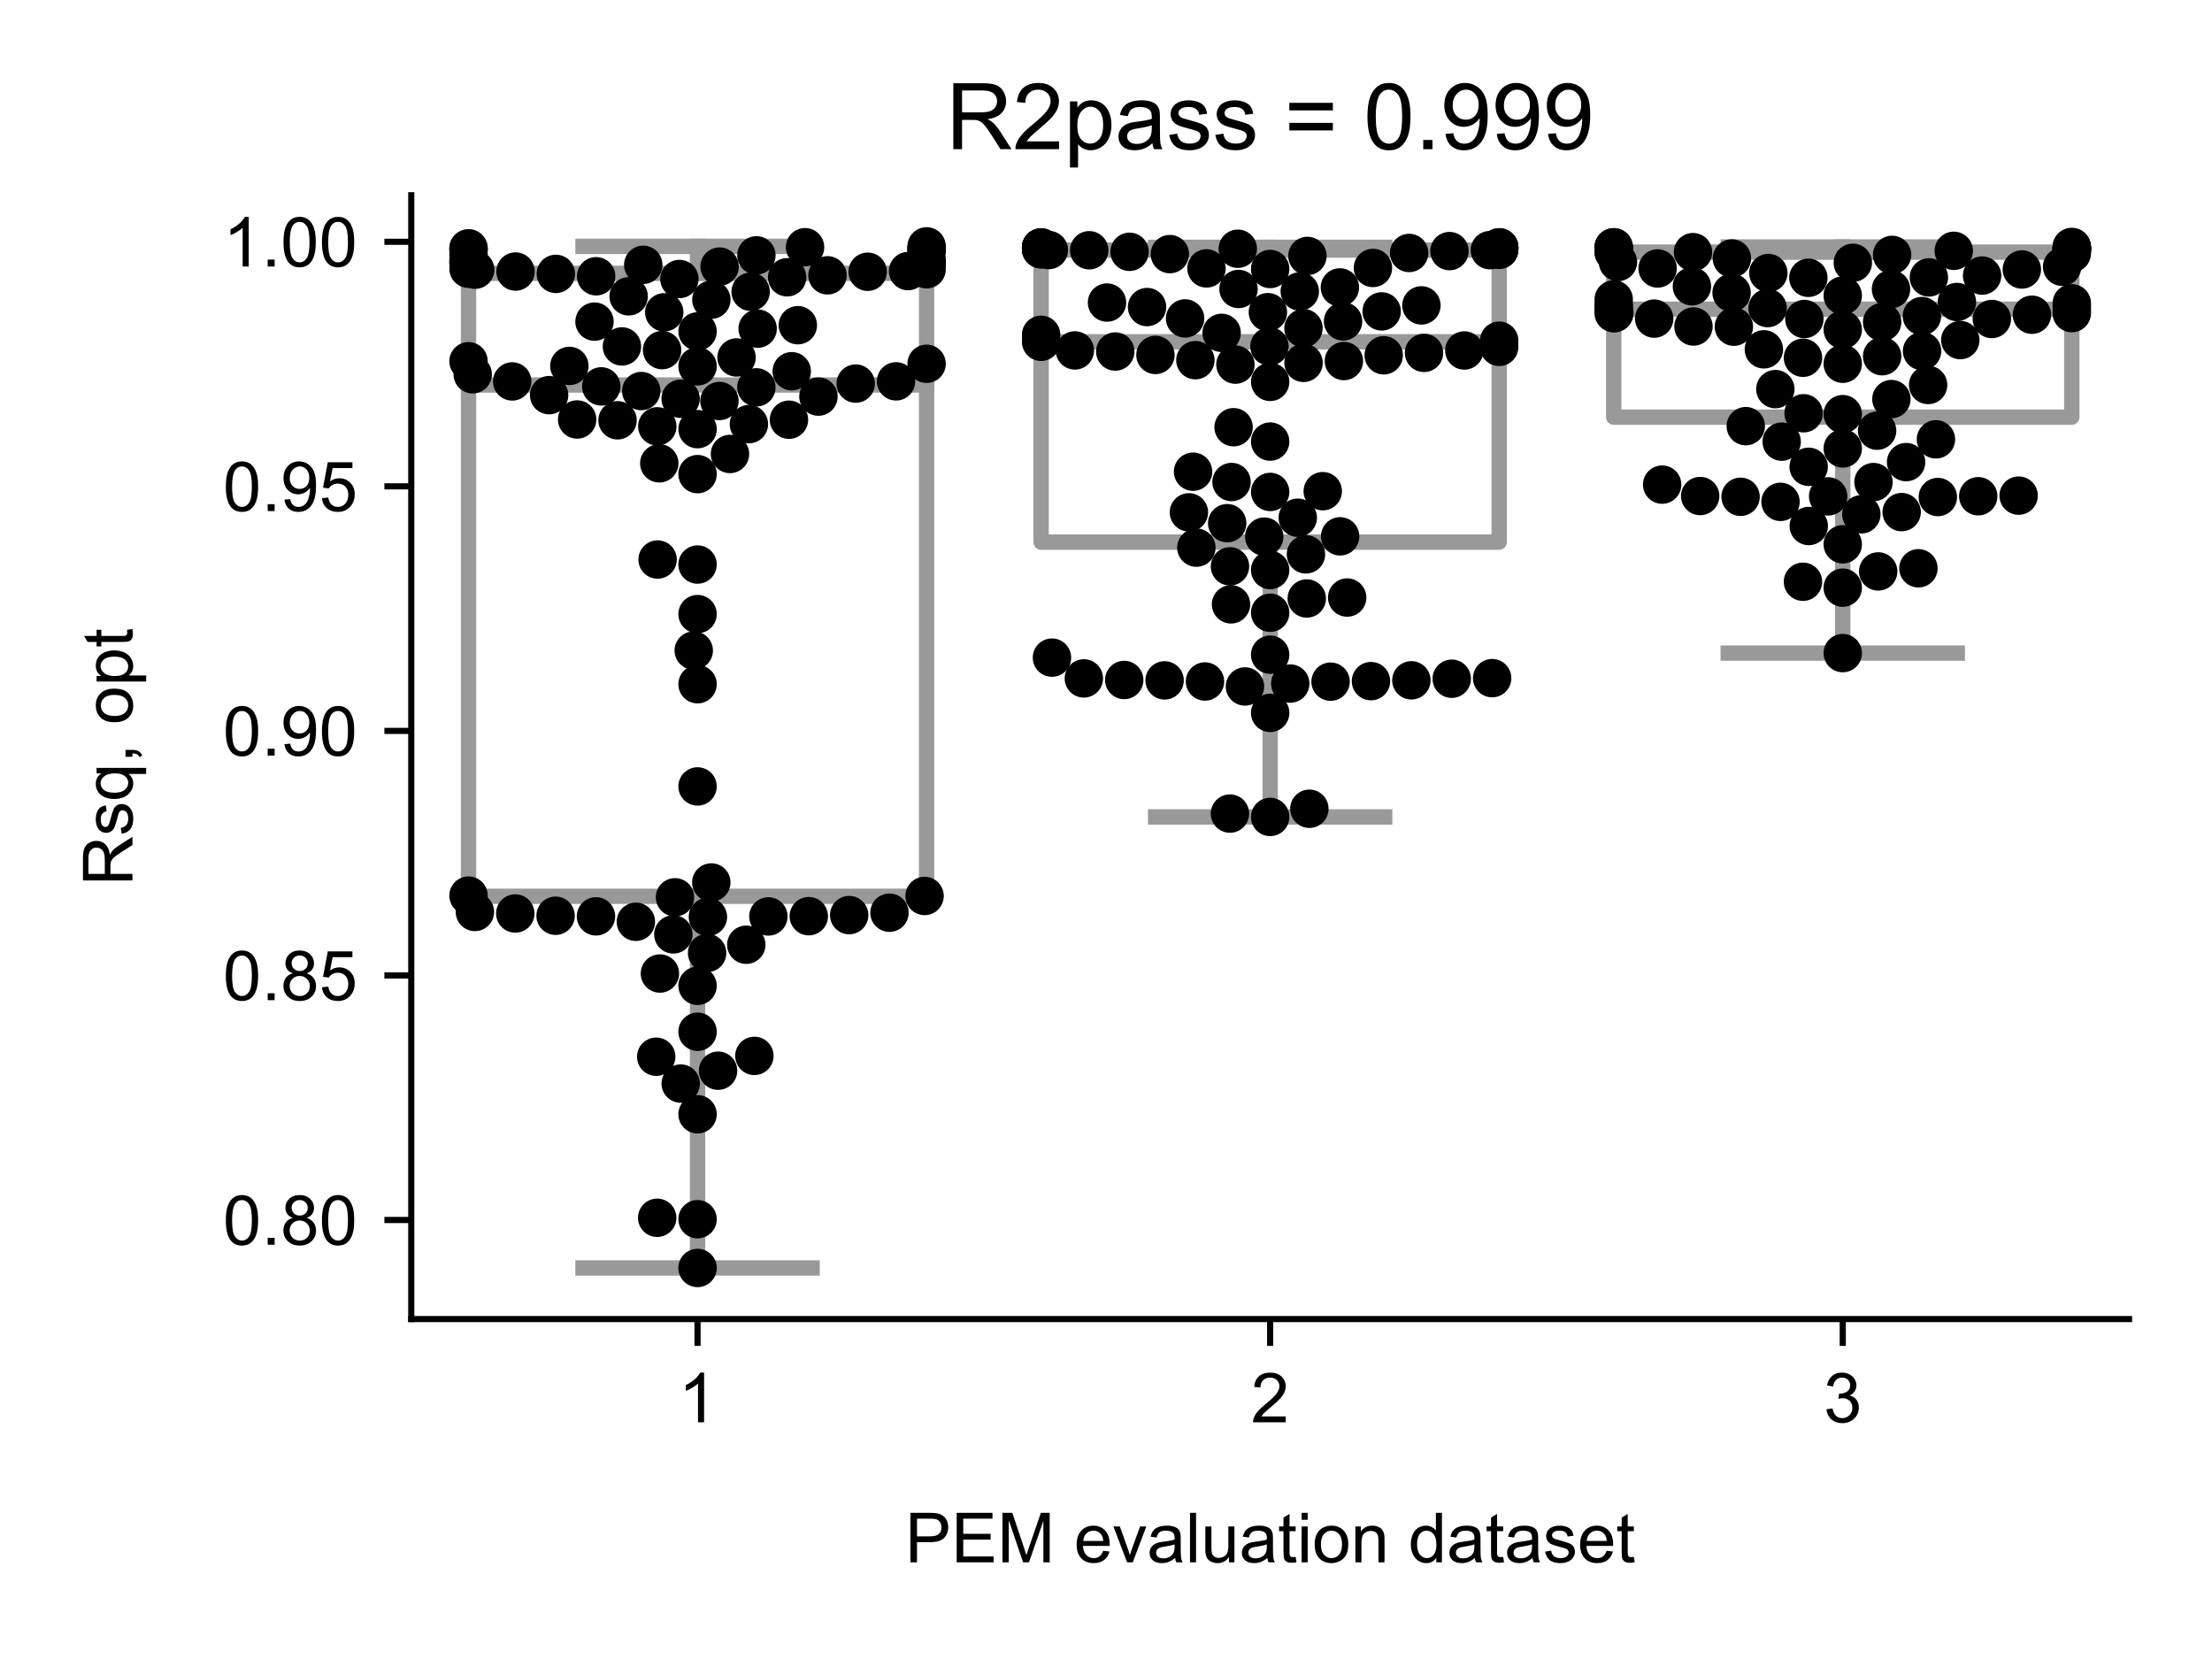 <?xml version="1.0" encoding="utf-8" standalone="no"?>
<!DOCTYPE svg PUBLIC "-//W3C//DTD SVG 1.1//EN"
  "http://www.w3.org/Graphics/SVG/1.1/DTD/svg11.dtd">
<!-- Created with matplotlib (https://matplotlib.org/) -->
<svg height="216pt" version="1.1" viewBox="0 0 288 216" width="288pt" xmlns="http://www.w3.org/2000/svg" xmlns:xlink="http://www.w3.org/1999/xlink">
 <defs>
  <style type="text/css">*{stroke-linecap:butt;stroke-linejoin:round;}</style>
 </defs>
 <g id="figure_1">
  <g id="patch_1">
   <path d="M 0 216 
L 288 216 
L 288 0 
L 0 0 
z
" style="fill:#ffffff;"/>
  </g>
  <g id="axes_1">
   <g id="patch_2">
    <path d="M 53.546 171.738 
L 277.2 171.738 
L 277.2 25.425 
L 53.546 25.425 
z
" style="fill:#ffffff;"/>
   </g>
   <g id="patch_3">
    <path clip-path="url(#p021f60584a)" d="M 61.001 116.698 
L 120.642 116.698 
L 120.642 35.59 
L 61.001 35.59 
L 61.001 116.698 
z
" style="fill:#ffffff;stroke:#999999;stroke-linejoin:miter;stroke-width:2;"/>
   </g>
   <g id="patch_4">
    <path clip-path="url(#p021f60584a)" d="M 135.552 70.584 
L 195.193 70.584 
L 195.193 32.563 
L 135.552 32.563 
L 135.552 70.584 
z
" style="fill:#ffffff;stroke:#999999;stroke-linejoin:miter;stroke-width:2;"/>
   </g>
   <g id="patch_5">
    <path clip-path="url(#p021f60584a)" d="M 210.104 54.313 
L 269.745 54.313 
L 269.745 32.828 
L 210.104 32.828 
L 210.104 54.313 
z
" style="fill:#ffffff;stroke:#999999;stroke-linejoin:miter;stroke-width:2;"/>
   </g>
   <g id="matplotlib.axis_1">
    <g id="xtick_1">
     <g id="line2d_1">
      <defs>
       <path d="M 0 0 
L 0 3.5 
" id="m0cb95b5035" style="stroke:#000000;stroke-width:0.8;"/>
      </defs>
      <g>
       <use style="stroke:#000000;stroke-width:0.8;" x="90.821" xlink:href="#m0cb95b5035" y="171.738"/>
      </g>
     </g>
     <g id="text_1">
      <!-- 1 -->
      <g transform="translate(88.319 185.18)scale(0.09 -0.09)">
       <defs>
        <path d="M 37.25 0 
L 28.469 0 
L 28.469 56 
Q 25.297 52.984 20.141 49.953 
Q 14.984 46.922 10.891 45.406 
L 10.891 53.906 
Q 18.266 57.375 23.781 62.297 
Q 29.297 67.234 31.594 71.875 
L 37.25 71.875 
z
" id="ArialMT-49"/>
       </defs>
       <use xlink:href="#ArialMT-49"/>
      </g>
     </g>
    </g>
    <g id="xtick_2">
     <g id="line2d_2">
      <g>
       <use style="stroke:#000000;stroke-width:0.8;" x="165.373" xlink:href="#m0cb95b5035" y="171.738"/>
      </g>
     </g>
     <g id="text_2">
      <!-- 2 -->
      <g transform="translate(162.87 185.18)scale(0.09 -0.09)">
       <defs>
        <path d="M 50.344 8.453 
L 50.344 0 
L 3.031 0 
Q 2.938 3.172 4.047 6.109 
Q 5.859 10.938 9.828 15.625 
Q 13.812 20.312 21.344 26.469 
Q 33.016 36.031 37.109 41.625 
Q 41.219 47.219 41.219 52.203 
Q 41.219 57.422 37.469 61 
Q 33.734 64.594 27.734 64.594 
Q 21.391 64.594 17.578 60.781 
Q 13.766 56.984 13.719 50.25 
L 4.688 51.172 
Q 5.609 61.281 11.656 66.578 
Q 17.719 71.875 27.938 71.875 
Q 38.234 71.875 44.234 66.156 
Q 50.25 60.453 50.25 52 
Q 50.25 47.703 48.484 43.547 
Q 46.734 39.406 42.656 34.812 
Q 38.578 30.219 29.109 22.219 
Q 21.188 15.578 18.938 13.203 
Q 16.703 10.844 15.234 8.453 
z
" id="ArialMT-50"/>
       </defs>
       <use xlink:href="#ArialMT-50"/>
      </g>
     </g>
    </g>
    <g id="xtick_3">
     <g id="line2d_3">
      <g>
       <use style="stroke:#000000;stroke-width:0.8;" x="239.924" xlink:href="#m0cb95b5035" y="171.738"/>
      </g>
     </g>
     <g id="text_3">
      <!-- 3 -->
      <g transform="translate(237.422 185.18)scale(0.09 -0.09)">
       <defs>
        <path d="M 4.203 18.891 
L 12.984 20.062 
Q 14.5 12.594 18.141 9.297 
Q 21.781 6 27 6 
Q 33.203 6 37.469 10.297 
Q 41.75 14.594 41.75 20.953 
Q 41.75 27 37.797 30.922 
Q 33.844 34.859 27.734 34.859 
Q 25.25 34.859 21.531 33.891 
L 22.516 41.609 
Q 23.391 41.5 23.922 41.5 
Q 29.547 41.5 34.031 44.422 
Q 38.531 47.359 38.531 53.469 
Q 38.531 58.297 35.25 61.469 
Q 31.984 64.656 26.812 64.656 
Q 21.688 64.656 18.266 61.422 
Q 14.844 58.203 13.875 51.766 
L 5.078 53.328 
Q 6.688 62.156 12.391 67.016 
Q 18.109 71.875 26.609 71.875 
Q 32.469 71.875 37.391 69.359 
Q 42.328 66.844 44.938 62.5 
Q 47.562 58.156 47.562 53.266 
Q 47.562 48.641 45.062 44.828 
Q 42.578 41.016 37.703 38.766 
Q 44.047 37.312 47.562 32.688 
Q 51.078 28.078 51.078 21.141 
Q 51.078 11.766 44.234 5.25 
Q 37.406 -1.266 26.953 -1.266 
Q 17.531 -1.266 11.297 4.344 
Q 5.078 9.969 4.203 18.891 
z
" id="ArialMT-51"/>
       </defs>
       <use xlink:href="#ArialMT-51"/>
      </g>
     </g>
    </g>
    <g id="text_4">
     <!-- PEM evaluation dataset -->
     <g transform="translate(117.846 203.411)scale(0.09 -0.09)">
      <defs>
       <path d="M 7.719 0 
L 7.719 71.578 
L 34.719 71.578 
Q 41.844 71.578 45.609 70.906 
Q 50.875 70.016 54.438 67.547 
Q 58.016 65.094 60.188 60.641 
Q 62.359 56.203 62.359 50.875 
Q 62.359 41.75 56.547 35.422 
Q 50.734 29.109 35.547 29.109 
L 17.188 29.109 
L 17.188 0 
z
M 17.188 37.547 
L 35.688 37.547 
Q 44.875 37.547 48.734 40.969 
Q 52.594 44.391 52.594 50.594 
Q 52.594 55.078 50.312 58.266 
Q 48.047 61.469 44.344 62.5 
Q 41.938 63.141 35.5 63.141 
L 17.188 63.141 
z
" id="ArialMT-80"/>
       <path d="M 7.906 0 
L 7.906 71.578 
L 59.672 71.578 
L 59.672 63.141 
L 17.391 63.141 
L 17.391 41.219 
L 56.984 41.219 
L 56.984 32.812 
L 17.391 32.812 
L 17.391 8.453 
L 61.328 8.453 
L 61.328 0 
z
" id="ArialMT-69"/>
       <path d="M 7.422 0 
L 7.422 71.578 
L 21.688 71.578 
L 38.625 20.906 
Q 40.969 13.812 42.047 10.297 
Q 43.266 14.203 45.844 21.781 
L 62.984 71.578 
L 75.734 71.578 
L 75.734 0 
L 66.609 0 
L 66.609 59.906 
L 45.797 0 
L 37.25 0 
L 16.547 60.938 
L 16.547 0 
z
" id="ArialMT-77"/>
       <path id="ArialMT-32"/>
       <path d="M 42.094 16.703 
L 51.172 15.578 
Q 49.031 7.625 43.219 3.219 
Q 37.406 -1.172 28.375 -1.172 
Q 17 -1.172 10.328 5.828 
Q 3.656 12.844 3.656 25.484 
Q 3.656 38.578 10.391 45.797 
Q 17.141 53.031 27.875 53.031 
Q 38.281 53.031 44.875 45.953 
Q 51.469 38.875 51.469 26.031 
Q 51.469 25.25 51.422 23.688 
L 12.75 23.688 
Q 13.234 15.141 17.578 10.594 
Q 21.922 6.062 28.422 6.062 
Q 33.25 6.062 36.672 8.594 
Q 40.094 11.141 42.094 16.703 
z
M 13.234 30.906 
L 42.188 30.906 
Q 41.609 37.453 38.875 40.719 
Q 34.672 45.797 27.984 45.797 
Q 21.922 45.797 17.797 41.75 
Q 13.672 37.703 13.234 30.906 
z
" id="ArialMT-101"/>
       <path d="M 21 0 
L 1.266 51.859 
L 10.547 51.859 
L 21.688 20.797 
Q 23.484 15.766 25 10.359 
Q 26.172 14.453 28.266 20.219 
L 39.797 51.859 
L 48.828 51.859 
L 29.203 0 
z
" id="ArialMT-118"/>
       <path d="M 40.438 6.391 
Q 35.547 2.25 31.031 0.531 
Q 26.516 -1.172 21.344 -1.172 
Q 12.797 -1.172 8.203 3 
Q 3.609 7.172 3.609 13.672 
Q 3.609 17.484 5.344 20.625 
Q 7.078 23.781 9.891 25.688 
Q 12.703 27.594 16.219 28.562 
Q 18.797 29.25 24.031 29.891 
Q 34.672 31.156 39.703 32.906 
Q 39.75 34.719 39.75 35.203 
Q 39.75 40.578 37.25 42.781 
Q 33.891 45.75 27.25 45.75 
Q 21.047 45.75 18.094 43.578 
Q 15.141 41.406 13.719 35.891 
L 5.125 37.062 
Q 6.297 42.578 8.984 45.969 
Q 11.672 49.359 16.75 51.188 
Q 21.828 53.031 28.516 53.031 
Q 35.156 53.031 39.297 51.469 
Q 43.453 49.906 45.406 47.531 
Q 47.359 45.172 48.141 41.547 
Q 48.578 39.312 48.578 33.453 
L 48.578 21.734 
Q 48.578 9.469 49.141 6.219 
Q 49.703 2.984 51.375 0 
L 42.188 0 
Q 40.828 2.734 40.438 6.391 
z
M 39.703 26.031 
Q 34.906 24.078 25.344 22.703 
Q 19.922 21.922 17.672 20.938 
Q 15.438 19.969 14.203 18.094 
Q 12.984 16.219 12.984 13.922 
Q 12.984 10.406 15.641 8.062 
Q 18.312 5.719 23.438 5.719 
Q 28.516 5.719 32.469 7.938 
Q 36.422 10.156 38.281 14.016 
Q 39.703 17 39.703 22.797 
z
" id="ArialMT-97"/>
       <path d="M 6.391 0 
L 6.391 71.578 
L 15.188 71.578 
L 15.188 0 
z
" id="ArialMT-108"/>
       <path d="M 40.578 0 
L 40.578 7.625 
Q 34.516 -1.172 24.125 -1.172 
Q 19.531 -1.172 15.547 0.578 
Q 11.578 2.344 9.641 5 
Q 7.719 7.672 6.938 11.531 
Q 6.391 14.109 6.391 19.734 
L 6.391 51.859 
L 15.188 51.859 
L 15.188 23.094 
Q 15.188 16.219 15.719 13.812 
Q 16.547 10.359 19.234 8.375 
Q 21.922 6.391 25.875 6.391 
Q 29.828 6.391 33.297 8.422 
Q 36.766 10.453 38.203 13.938 
Q 39.656 17.438 39.656 24.078 
L 39.656 51.859 
L 48.438 51.859 
L 48.438 0 
z
" id="ArialMT-117"/>
       <path d="M 25.781 7.859 
L 27.047 0.094 
Q 23.344 -0.688 20.406 -0.688 
Q 15.625 -0.688 12.984 0.828 
Q 10.359 2.344 9.281 4.812 
Q 8.203 7.281 8.203 15.188 
L 8.203 45.016 
L 1.766 45.016 
L 1.766 51.859 
L 8.203 51.859 
L 8.203 64.703 
L 16.938 69.969 
L 16.938 51.859 
L 25.781 51.859 
L 25.781 45.016 
L 16.938 45.016 
L 16.938 14.703 
Q 16.938 10.938 17.406 9.859 
Q 17.875 8.797 18.922 8.156 
Q 19.969 7.516 21.922 7.516 
Q 23.391 7.516 25.781 7.859 
z
" id="ArialMT-116"/>
       <path d="M 6.641 61.469 
L 6.641 71.578 
L 15.438 71.578 
L 15.438 61.469 
z
M 6.641 0 
L 6.641 51.859 
L 15.438 51.859 
L 15.438 0 
z
" id="ArialMT-105"/>
       <path d="M 3.328 25.922 
Q 3.328 40.328 11.328 47.266 
Q 18.016 53.031 27.641 53.031 
Q 38.328 53.031 45.109 46.016 
Q 51.906 39.016 51.906 26.656 
Q 51.906 16.656 48.906 10.906 
Q 45.906 5.172 40.156 2 
Q 34.422 -1.172 27.641 -1.172 
Q 16.75 -1.172 10.031 5.812 
Q 3.328 12.797 3.328 25.922 
z
M 12.359 25.922 
Q 12.359 15.969 16.703 11.016 
Q 21.047 6.062 27.641 6.062 
Q 34.188 6.062 38.531 11.031 
Q 42.875 16.016 42.875 26.219 
Q 42.875 35.844 38.5 40.797 
Q 34.125 45.75 27.641 45.75 
Q 21.047 45.75 16.703 40.812 
Q 12.359 35.891 12.359 25.922 
z
" id="ArialMT-111"/>
       <path d="M 6.594 0 
L 6.594 51.859 
L 14.5 51.859 
L 14.5 44.484 
Q 20.219 53.031 31 53.031 
Q 35.688 53.031 39.625 51.344 
Q 43.562 49.656 45.516 46.922 
Q 47.469 44.188 48.25 40.438 
Q 48.734 37.984 48.734 31.891 
L 48.734 0 
L 39.938 0 
L 39.938 31.547 
Q 39.938 36.922 38.906 39.578 
Q 37.891 42.234 35.281 43.812 
Q 32.672 45.406 29.156 45.406 
Q 23.531 45.406 19.453 41.844 
Q 15.375 38.281 15.375 28.328 
L 15.375 0 
z
" id="ArialMT-110"/>
       <path d="M 40.234 0 
L 40.234 6.547 
Q 35.297 -1.172 25.734 -1.172 
Q 19.531 -1.172 14.328 2.25 
Q 9.125 5.672 6.266 11.797 
Q 3.422 17.922 3.422 25.875 
Q 3.422 33.641 6 39.969 
Q 8.594 46.297 13.766 49.656 
Q 18.953 53.031 25.344 53.031 
Q 30.031 53.031 33.688 51.047 
Q 37.359 49.078 39.656 45.906 
L 39.656 71.578 
L 48.391 71.578 
L 48.391 0 
z
M 12.453 25.875 
Q 12.453 15.922 16.641 10.984 
Q 20.844 6.062 26.562 6.062 
Q 32.328 6.062 36.344 10.766 
Q 40.375 15.484 40.375 25.141 
Q 40.375 35.797 36.266 40.766 
Q 32.172 45.75 26.172 45.75 
Q 20.312 45.75 16.375 40.969 
Q 12.453 36.188 12.453 25.875 
z
" id="ArialMT-100"/>
       <path d="M 3.078 15.484 
L 11.766 16.844 
Q 12.5 11.625 15.844 8.844 
Q 19.188 6.062 25.203 6.062 
Q 31.25 6.062 34.172 8.516 
Q 37.109 10.984 37.109 14.312 
Q 37.109 17.281 34.516 19 
Q 32.719 20.172 25.531 21.969 
Q 15.875 24.422 12.141 26.203 
Q 8.406 27.984 6.469 31.125 
Q 4.547 34.281 4.547 38.094 
Q 4.547 41.547 6.125 44.5 
Q 7.719 47.469 10.453 49.422 
Q 12.5 50.922 16.031 51.969 
Q 19.578 53.031 23.641 53.031 
Q 29.734 53.031 34.344 51.266 
Q 38.969 49.516 41.156 46.5 
Q 43.359 43.5 44.188 38.484 
L 35.594 37.312 
Q 35.016 41.312 32.203 43.547 
Q 29.391 45.797 24.266 45.797 
Q 18.219 45.797 15.625 43.797 
Q 13.031 41.797 13.031 39.109 
Q 13.031 37.406 14.109 36.031 
Q 15.188 34.625 17.484 33.688 
Q 18.797 33.203 25.25 31.453 
Q 34.578 28.953 38.25 27.359 
Q 41.938 25.781 44.031 22.75 
Q 46.141 19.734 46.141 15.234 
Q 46.141 10.844 43.578 6.953 
Q 41.016 3.078 36.172 0.953 
Q 31.344 -1.172 25.25 -1.172 
Q 15.141 -1.172 9.844 3.031 
Q 4.547 7.234 3.078 15.484 
z
" id="ArialMT-115"/>
      </defs>
      <use xlink:href="#ArialMT-80"/>
      <use x="66.699" xlink:href="#ArialMT-69"/>
      <use x="133.398" xlink:href="#ArialMT-77"/>
      <use x="216.699" xlink:href="#ArialMT-32"/>
      <use x="244.482" xlink:href="#ArialMT-101"/>
      <use x="300.098" xlink:href="#ArialMT-118"/>
      <use x="350.098" xlink:href="#ArialMT-97"/>
      <use x="405.713" xlink:href="#ArialMT-108"/>
      <use x="427.93" xlink:href="#ArialMT-117"/>
      <use x="483.545" xlink:href="#ArialMT-97"/>
      <use x="539.16" xlink:href="#ArialMT-116"/>
      <use x="566.943" xlink:href="#ArialMT-105"/>
      <use x="589.16" xlink:href="#ArialMT-111"/>
      <use x="644.775" xlink:href="#ArialMT-110"/>
      <use x="700.391" xlink:href="#ArialMT-32"/>
      <use x="728.174" xlink:href="#ArialMT-100"/>
      <use x="783.789" xlink:href="#ArialMT-97"/>
      <use x="839.404" xlink:href="#ArialMT-116"/>
      <use x="867.188" xlink:href="#ArialMT-97"/>
      <use x="922.803" xlink:href="#ArialMT-115"/>
      <use x="972.803" xlink:href="#ArialMT-101"/>
      <use x="1028.418" xlink:href="#ArialMT-116"/>
     </g>
    </g>
   </g>
   <g id="matplotlib.axis_2">
    <g id="ytick_1">
     <g id="line2d_4">
      <defs>
       <path d="M 0 0 
L -3.5 0 
" id="mb30e3612f8" style="stroke:#000000;stroke-width:0.8;"/>
      </defs>
      <g>
       <use style="stroke:#000000;stroke-width:0.8;" x="53.546" xlink:href="#mb30e3612f8" y="158.842"/>
      </g>
     </g>
     <g id="text_5">
      <!-- 0.80 -->
      <g transform="translate(29.031 162.063)scale(0.09 -0.09)">
       <defs>
        <path d="M 4.156 35.297 
Q 4.156 48 6.766 55.734 
Q 9.375 63.484 14.516 67.672 
Q 19.672 71.875 27.484 71.875 
Q 33.25 71.875 37.594 69.547 
Q 41.938 67.234 44.766 62.859 
Q 47.609 58.5 49.219 52.219 
Q 50.828 45.953 50.828 35.297 
Q 50.828 22.703 48.234 14.969 
Q 45.656 7.234 40.5 3 
Q 35.359 -1.219 27.484 -1.219 
Q 17.141 -1.219 11.234 6.203 
Q 4.156 15.141 4.156 35.297 
z
M 13.188 35.297 
Q 13.188 17.672 17.312 11.828 
Q 21.438 6 27.484 6 
Q 33.547 6 37.672 11.859 
Q 41.797 17.719 41.797 35.297 
Q 41.797 52.984 37.672 58.781 
Q 33.547 64.594 27.391 64.594 
Q 21.344 64.594 17.719 59.469 
Q 13.188 52.938 13.188 35.297 
z
" id="ArialMT-48"/>
        <path d="M 9.078 0 
L 9.078 10.016 
L 19.094 10.016 
L 19.094 0 
z
" id="ArialMT-46"/>
        <path d="M 17.672 38.812 
Q 12.203 40.828 9.562 44.531 
Q 6.938 48.25 6.938 53.422 
Q 6.938 61.234 12.547 66.547 
Q 18.172 71.875 27.484 71.875 
Q 36.859 71.875 42.578 66.422 
Q 48.297 60.984 48.297 53.172 
Q 48.297 48.188 45.672 44.5 
Q 43.062 40.828 37.75 38.812 
Q 44.344 36.672 47.781 31.875 
Q 51.219 27.094 51.219 20.453 
Q 51.219 11.281 44.719 5.031 
Q 38.234 -1.219 27.641 -1.219 
Q 17.047 -1.219 10.547 5.047 
Q 4.047 11.328 4.047 20.703 
Q 4.047 27.688 7.594 32.391 
Q 11.141 37.109 17.672 38.812 
z
M 15.922 53.719 
Q 15.922 48.641 19.188 45.406 
Q 22.469 42.188 27.688 42.188 
Q 32.766 42.188 36.016 45.375 
Q 39.266 48.578 39.266 53.219 
Q 39.266 58.062 35.906 61.359 
Q 32.562 64.656 27.594 64.656 
Q 22.562 64.656 19.234 61.422 
Q 15.922 58.203 15.922 53.719 
z
M 13.094 20.656 
Q 13.094 16.891 14.875 13.375 
Q 16.656 9.859 20.172 7.922 
Q 23.688 6 27.734 6 
Q 34.031 6 38.125 10.047 
Q 42.234 14.109 42.234 20.359 
Q 42.234 26.703 38.016 30.859 
Q 33.797 35.016 27.438 35.016 
Q 21.234 35.016 17.156 30.906 
Q 13.094 26.812 13.094 20.656 
z
" id="ArialMT-56"/>
       </defs>
       <use xlink:href="#ArialMT-48"/>
       <use x="55.615" xlink:href="#ArialMT-46"/>
       <use x="83.398" xlink:href="#ArialMT-56"/>
       <use x="139.014" xlink:href="#ArialMT-48"/>
      </g>
     </g>
    </g>
    <g id="ytick_2">
     <g id="line2d_5">
      <g>
       <use style="stroke:#000000;stroke-width:0.8;" x="53.546" xlink:href="#mb30e3612f8" y="127.001"/>
      </g>
     </g>
     <g id="text_6">
      <!-- 0.85 -->
      <g transform="translate(29.031 130.222)scale(0.09 -0.09)">
       <defs>
        <path d="M 4.156 18.75 
L 13.375 19.531 
Q 14.406 12.797 18.141 9.391 
Q 21.875 6 27.156 6 
Q 33.5 6 37.891 10.781 
Q 42.281 15.578 42.281 23.484 
Q 42.281 31 38.062 35.344 
Q 33.844 39.703 27 39.703 
Q 22.75 39.703 19.328 37.766 
Q 15.922 35.844 13.969 32.766 
L 5.719 33.844 
L 12.641 70.609 
L 48.25 70.609 
L 48.25 62.203 
L 19.672 62.203 
L 15.828 42.969 
Q 22.266 47.469 29.344 47.469 
Q 38.719 47.469 45.156 40.969 
Q 51.609 34.469 51.609 24.266 
Q 51.609 14.547 45.953 7.469 
Q 39.062 -1.219 27.156 -1.219 
Q 17.391 -1.219 11.203 4.25 
Q 5.031 9.719 4.156 18.75 
z
" id="ArialMT-53"/>
       </defs>
       <use xlink:href="#ArialMT-48"/>
       <use x="55.615" xlink:href="#ArialMT-46"/>
       <use x="83.398" xlink:href="#ArialMT-56"/>
       <use x="139.014" xlink:href="#ArialMT-53"/>
      </g>
     </g>
    </g>
    <g id="ytick_3">
     <g id="line2d_6">
      <g>
       <use style="stroke:#000000;stroke-width:0.8;" x="53.546" xlink:href="#mb30e3612f8" y="95.161"/>
      </g>
     </g>
     <g id="text_7">
      <!-- 0.90 -->
      <g transform="translate(29.031 98.382)scale(0.09 -0.09)">
       <defs>
        <path d="M 5.469 16.547 
L 13.922 17.328 
Q 14.984 11.375 18.016 8.688 
Q 21.047 6 25.781 6 
Q 29.828 6 32.875 7.859 
Q 35.938 9.719 37.891 12.812 
Q 39.844 15.922 41.156 21.188 
Q 42.484 26.469 42.484 31.938 
Q 42.484 32.516 42.438 33.688 
Q 39.797 29.5 35.234 26.875 
Q 30.672 24.266 25.344 24.266 
Q 16.453 24.266 10.297 30.703 
Q 4.156 37.156 4.156 47.703 
Q 4.156 58.594 10.578 65.234 
Q 17 71.875 26.656 71.875 
Q 33.641 71.875 39.422 68.109 
Q 45.219 64.359 48.219 57.391 
Q 51.219 50.438 51.219 37.25 
Q 51.219 23.531 48.234 15.406 
Q 45.266 7.281 39.375 3.031 
Q 33.5 -1.219 25.594 -1.219 
Q 17.188 -1.219 11.859 3.438 
Q 6.547 8.109 5.469 16.547 
z
M 41.453 48.141 
Q 41.453 55.719 37.422 60.156 
Q 33.406 64.594 27.734 64.594 
Q 21.875 64.594 17.531 59.812 
Q 13.188 55.031 13.188 47.406 
Q 13.188 40.578 17.312 36.297 
Q 21.438 32.031 27.484 32.031 
Q 33.594 32.031 37.516 36.297 
Q 41.453 40.578 41.453 48.141 
z
" id="ArialMT-57"/>
       </defs>
       <use xlink:href="#ArialMT-48"/>
       <use x="55.615" xlink:href="#ArialMT-46"/>
       <use x="83.398" xlink:href="#ArialMT-57"/>
       <use x="139.014" xlink:href="#ArialMT-48"/>
      </g>
     </g>
    </g>
    <g id="ytick_4">
     <g id="line2d_7">
      <g>
       <use style="stroke:#000000;stroke-width:0.8;" x="53.546" xlink:href="#mb30e3612f8" y="63.32"/>
      </g>
     </g>
     <g id="text_8">
      <!-- 0.95 -->
      <g transform="translate(29.031 66.541)scale(0.09 -0.09)">
       <use xlink:href="#ArialMT-48"/>
       <use x="55.615" xlink:href="#ArialMT-46"/>
       <use x="83.398" xlink:href="#ArialMT-57"/>
       <use x="139.014" xlink:href="#ArialMT-53"/>
      </g>
     </g>
    </g>
    <g id="ytick_5">
     <g id="line2d_8">
      <g>
       <use style="stroke:#000000;stroke-width:0.8;" x="53.546" xlink:href="#mb30e3612f8" y="31.48"/>
      </g>
     </g>
     <g id="text_9">
      <!-- 1.00 -->
      <g transform="translate(29.031 34.701)scale(0.09 -0.09)">
       <use xlink:href="#ArialMT-49"/>
       <use x="55.615" xlink:href="#ArialMT-46"/>
       <use x="83.398" xlink:href="#ArialMT-48"/>
       <use x="139.014" xlink:href="#ArialMT-48"/>
      </g>
     </g>
    </g>
    <g id="text_10">
     <!-- Rsq, opt -->
     <g transform="translate(17.242 115.339)rotate(-90)scale(0.09 -0.09)">
      <defs>
       <path d="M 7.859 0 
L 7.859 71.578 
L 39.594 71.578 
Q 49.172 71.578 54.141 69.641 
Q 59.125 67.719 62.109 62.828 
Q 65.094 57.953 65.094 52.047 
Q 65.094 44.438 60.156 39.203 
Q 55.219 33.984 44.922 32.562 
Q 48.688 30.766 50.641 29 
Q 54.781 25.203 58.5 19.484 
L 70.953 0 
L 59.031 0 
L 49.562 14.891 
Q 45.406 21.344 42.719 24.75 
Q 40.047 28.172 37.922 29.531 
Q 35.797 30.906 33.594 31.453 
Q 31.984 31.781 28.328 31.781 
L 17.328 31.781 
L 17.328 0 
z
M 17.328 39.984 
L 37.703 39.984 
Q 44.188 39.984 47.844 41.328 
Q 51.516 42.672 53.422 45.625 
Q 55.328 48.578 55.328 52.047 
Q 55.328 57.125 51.641 60.391 
Q 47.953 63.672 39.984 63.672 
L 17.328 63.672 
z
" id="ArialMT-82"/>
       <path d="M 39.656 -19.875 
L 39.656 5.516 
Q 37.594 2.641 33.906 0.734 
Q 30.219 -1.172 26.078 -1.172 
Q 16.844 -1.172 10.172 6.203 
Q 3.516 13.578 3.516 26.422 
Q 3.516 34.234 6.219 40.422 
Q 8.938 46.625 14.078 49.828 
Q 19.234 53.031 25.391 53.031 
Q 35.016 53.031 40.531 44.922 
L 40.531 51.859 
L 48.438 51.859 
L 48.438 -19.875 
z
M 12.547 26.078 
Q 12.547 16.062 16.75 11.062 
Q 20.953 6.062 26.812 6.062 
Q 32.422 6.062 36.469 10.812 
Q 40.531 15.578 40.531 25.297 
Q 40.531 35.641 36.25 40.859 
Q 31.984 46.094 26.219 46.094 
Q 20.516 46.094 16.531 41.234 
Q 12.547 36.375 12.547 26.078 
z
" id="ArialMT-113"/>
       <path d="M 8.891 0 
L 8.891 10.016 
L 18.891 10.016 
L 18.891 0 
Q 18.891 -5.516 16.938 -8.906 
Q 14.984 -12.312 10.75 -14.156 
L 8.297 -10.406 
Q 11.078 -9.188 12.391 -6.812 
Q 13.719 -4.438 13.875 0 
z
" id="ArialMT-44"/>
       <path d="M 6.594 -19.875 
L 6.594 51.859 
L 14.594 51.859 
L 14.594 45.125 
Q 17.438 49.078 21 51.047 
Q 24.562 53.031 29.641 53.031 
Q 36.281 53.031 41.359 49.609 
Q 46.438 46.188 49.016 39.953 
Q 51.609 33.734 51.609 26.312 
Q 51.609 18.359 48.75 11.984 
Q 45.906 5.609 40.453 2.219 
Q 35.016 -1.172 29 -1.172 
Q 24.609 -1.172 21.109 0.688 
Q 17.625 2.547 15.375 5.375 
L 15.375 -19.875 
z
M 14.547 25.641 
Q 14.547 15.625 18.594 10.844 
Q 22.656 6.062 28.422 6.062 
Q 34.281 6.062 38.453 11.016 
Q 42.625 15.969 42.625 26.375 
Q 42.625 36.281 38.547 41.203 
Q 34.469 46.141 28.812 46.141 
Q 23.188 46.141 18.859 40.891 
Q 14.547 35.641 14.547 25.641 
z
" id="ArialMT-112"/>
      </defs>
      <use xlink:href="#ArialMT-82"/>
      <use x="72.217" xlink:href="#ArialMT-115"/>
      <use x="122.217" xlink:href="#ArialMT-113"/>
      <use x="177.832" xlink:href="#ArialMT-44"/>
      <use x="205.615" xlink:href="#ArialMT-32"/>
      <use x="233.398" xlink:href="#ArialMT-111"/>
      <use x="289.014" xlink:href="#ArialMT-112"/>
      <use x="344.629" xlink:href="#ArialMT-116"/>
     </g>
    </g>
   </g>
   <g id="line2d_9">
    <path clip-path="url(#p021f60584a)" d="M 90.821 116.698 
L 90.821 165.088 
" style="fill:none;stroke:#999999;stroke-linecap:square;stroke-width:2;"/>
   </g>
   <g id="line2d_10">
    <path clip-path="url(#p021f60584a)" d="M 90.821 35.59 
L 90.821 32.076 
" style="fill:none;stroke:#999999;stroke-linecap:square;stroke-width:2;"/>
   </g>
   <g id="line2d_11">
    <path clip-path="url(#p021f60584a)" d="M 75.911 165.088 
L 105.732 165.088 
" style="fill:none;stroke:#999999;stroke-linecap:square;stroke-width:2;"/>
   </g>
   <g id="line2d_12">
    <path clip-path="url(#p021f60584a)" d="M 75.911 32.076 
L 105.732 32.076 
" style="fill:none;stroke:#999999;stroke-linecap:square;stroke-width:2;"/>
   </g>
   <g id="line2d_13"/>
   <g id="line2d_14">
    <path clip-path="url(#p021f60584a)" d="M 165.373 70.584 
L 165.373 106.363 
" style="fill:none;stroke:#999999;stroke-linecap:square;stroke-width:2;"/>
   </g>
   <g id="line2d_15">
    <path clip-path="url(#p021f60584a)" d="M 165.373 32.563 
L 165.373 32.2 
" style="fill:none;stroke:#999999;stroke-linecap:square;stroke-width:2;"/>
   </g>
   <g id="line2d_16">
    <path clip-path="url(#p021f60584a)" d="M 150.463 106.363 
L 180.283 106.363 
" style="fill:none;stroke:#999999;stroke-linecap:square;stroke-width:2;"/>
   </g>
   <g id="line2d_17">
    <path clip-path="url(#p021f60584a)" d="M 150.463 32.2 
L 180.283 32.2 
" style="fill:none;stroke:#999999;stroke-linecap:square;stroke-width:2;"/>
   </g>
   <g id="line2d_18"/>
   <g id="line2d_19">
    <path clip-path="url(#p021f60584a)" d="M 239.924 54.313 
L 239.924 85.032 
" style="fill:none;stroke:#999999;stroke-linecap:square;stroke-width:2;"/>
   </g>
   <g id="line2d_20">
    <path clip-path="url(#p021f60584a)" d="M 239.924 32.828 
L 239.924 32.156 
" style="fill:none;stroke:#999999;stroke-linecap:square;stroke-width:2;"/>
   </g>
   <g id="line2d_21">
    <path clip-path="url(#p021f60584a)" d="M 225.014 85.032 
L 254.835 85.032 
" style="fill:none;stroke:#999999;stroke-linecap:square;stroke-width:2;"/>
   </g>
   <g id="line2d_22">
    <path clip-path="url(#p021f60584a)" d="M 225.014 32.156 
L 254.835 32.156 
" style="fill:none;stroke:#999999;stroke-linecap:square;stroke-width:2;"/>
   </g>
   <g id="line2d_23"/>
   <g id="line2d_24">
    <path clip-path="url(#p021f60584a)" d="M 61.001 50.125 
L 120.642 50.125 
" style="fill:none;stroke:#999999;stroke-linecap:square;stroke-width:2;"/>
   </g>
   <g id="line2d_25">
    <path clip-path="url(#p021f60584a)" d="M 135.552 44.5 
L 195.193 44.5 
" style="fill:none;stroke:#999999;stroke-linecap:square;stroke-width:2;"/>
   </g>
   <g id="line2d_26">
    <path clip-path="url(#p021f60584a)" d="M 210.104 40.262 
L 269.745 40.262 
" style="fill:none;stroke:#999999;stroke-linecap:square;stroke-width:2;"/>
   </g>
   <g id="patch_6">
    <path d="M 53.546 171.738 
L 53.546 25.425 
" style="fill:none;stroke:#000000;stroke-linecap:square;stroke-linejoin:miter;stroke-width:0.8;"/>
   </g>
   <g id="patch_7">
    <path d="M 53.546 171.738 
L 277.2 171.738 
" style="fill:none;stroke:#000000;stroke-linecap:square;stroke-linejoin:miter;stroke-width:0.8;"/>
   </g>
   <g id="PathCollection_1">
    <defs>
     <path d="M 0 2.5 
C 0.663 2.5 1.299 2.237 1.768 1.768 
C 2.237 1.299 2.5 0.663 2.5 -0 
C 2.5 -0.663 2.237 -1.299 1.768 -1.768 
C 1.299 -2.237 0.663 -2.5 0 -2.5 
C -0.663 -2.5 -1.299 -2.237 -1.768 -1.768 
C -2.237 -1.299 -2.5 -0.663 -2.5 0 
C -2.5 0.663 -2.237 1.299 -1.768 1.768 
C -1.299 2.237 -0.663 2.5 0 2.5 
z
" id="C0_0_b3f71d069c"/>
    </defs>
    <g clip-path="url(#p021f60584a)">
     <use x="90.821" xlink:href="#C0_0_b3f71d069c" y="165.088"/>
    </g>
    <g clip-path="url(#p021f60584a)">
     <use x="90.821" xlink:href="#C0_0_b3f71d069c" y="158.74"/>
    </g>
    <g clip-path="url(#p021f60584a)">
     <use x="85.565" xlink:href="#C0_0_b3f71d069c" y="158.554"/>
    </g>
    <g clip-path="url(#p021f60584a)">
     <use x="90.821" xlink:href="#C0_0_b3f71d069c" y="145.079"/>
    </g>
    <g clip-path="url(#p021f60584a)">
     <use x="88.629" xlink:href="#C0_0_b3f71d069c" y="141.081"/>
    </g>
    <g clip-path="url(#p021f60584a)">
     <use x="93.492" xlink:href="#C0_0_b3f71d069c" y="139.404"/>
    </g>
    <g clip-path="url(#p021f60584a)">
     <use x="85.438" xlink:href="#C0_0_b3f71d069c" y="137.584"/>
    </g>
    <g clip-path="url(#p021f60584a)">
     <use x="98.22" xlink:href="#C0_0_b3f71d069c" y="137.475"/>
    </g>
    <g clip-path="url(#p021f60584a)">
     <use x="90.821" xlink:href="#C0_0_b3f71d069c" y="134.334"/>
    </g>
    <g clip-path="url(#p021f60584a)">
     <use x="90.821" xlink:href="#C0_0_b3f71d069c" y="128.351"/>
    </g>
    <g clip-path="url(#p021f60584a)">
     <use x="85.921" xlink:href="#C0_0_b3f71d069c" y="126.751"/>
    </g>
    <g clip-path="url(#p021f60584a)">
     <use x="92.064" xlink:href="#C0_0_b3f71d069c" y="124.077"/>
    </g>
    <g clip-path="url(#p021f60584a)">
     <use x="97.165" xlink:href="#C0_0_b3f71d069c" y="123.002"/>
    </g>
    <g clip-path="url(#p021f60584a)">
     <use x="87.669" xlink:href="#C0_0_b3f71d069c" y="121.659"/>
    </g>
    <g clip-path="url(#p021f60584a)">
     <use x="82.789" xlink:href="#C0_0_b3f71d069c" y="120.016"/>
    </g>
    <g clip-path="url(#p021f60584a)">
     <use x="92.169" xlink:href="#C0_0_b3f71d069c" y="119.38"/>
    </g>
    <g clip-path="url(#p021f60584a)">
     <use x="100.043" xlink:href="#C0_0_b3f71d069c" y="119.32"/>
    </g>
    <g clip-path="url(#p021f60584a)">
     <use x="77.597" xlink:href="#C0_0_b3f71d069c" y="119.309"/>
    </g>
    <g clip-path="url(#p021f60584a)">
     <use x="105.304" xlink:href="#C0_0_b3f71d069c" y="119.285"/>
    </g>
    <g clip-path="url(#p021f60584a)">
     <use x="72.337" xlink:href="#C0_0_b3f71d069c" y="119.229"/>
    </g>
    <g clip-path="url(#p021f60584a)">
     <use x="110.562" xlink:href="#C0_0_b3f71d069c" y="119.145"/>
    </g>
    <g clip-path="url(#p021f60584a)">
     <use x="67.088" xlink:href="#C0_0_b3f71d069c" y="118.936"/>
    </g>
    <g clip-path="url(#p021f60584a)">
     <use x="115.809" xlink:href="#C0_0_b3f71d069c" y="118.833"/>
    </g>
    <g clip-path="url(#p021f60584a)">
     <use x="61.833" xlink:href="#C0_0_b3f71d069c" y="118.734"/>
    </g>
    <g clip-path="url(#p021f60584a)">
     <use x="87.885" xlink:href="#C0_0_b3f71d069c" y="116.828"/>
    </g>
    <g clip-path="url(#p021f60584a)">
     <use x="120.38" xlink:href="#C0_0_b3f71d069c" y="116.655"/>
    </g>
    <g clip-path="url(#p021f60584a)">
     <use x="61.001" xlink:href="#C0_0_b3f71d069c" y="116.609"/>
    </g>
    <g clip-path="url(#p021f60584a)">
     <use x="92.61" xlink:href="#C0_0_b3f71d069c" y="114.895"/>
    </g>
    <g clip-path="url(#p021f60584a)">
     <use x="90.821" xlink:href="#C0_0_b3f71d069c" y="102.393"/>
    </g>
    <g clip-path="url(#p021f60584a)">
     <use x="90.821" xlink:href="#C0_0_b3f71d069c" y="89.083"/>
    </g>
    <g clip-path="url(#p021f60584a)">
     <use x="90.326" xlink:href="#C0_0_b3f71d069c" y="84.704"/>
    </g>
    <g clip-path="url(#p021f60584a)">
     <use x="90.821" xlink:href="#C0_0_b3f71d069c" y="79.959"/>
    </g>
    <g clip-path="url(#p021f60584a)">
     <use x="90.821" xlink:href="#C0_0_b3f71d069c" y="73.503"/>
    </g>
    <g clip-path="url(#p021f60584a)">
     <use x="85.619" xlink:href="#C0_0_b3f71d069c" y="72.851"/>
    </g>
    <g clip-path="url(#p021f60584a)">
     <use x="90.821" xlink:href="#C0_0_b3f71d069c" y="61.732"/>
    </g>
    <g clip-path="url(#p021f60584a)">
     <use x="85.837" xlink:href="#C0_0_b3f71d069c" y="60.326"/>
    </g>
    <g clip-path="url(#p021f60584a)">
     <use x="95.042" xlink:href="#C0_0_b3f71d069c" y="59.107"/>
    </g>
    <g clip-path="url(#p021f60584a)">
     <use x="90.821" xlink:href="#C0_0_b3f71d069c" y="55.874"/>
    </g>
    <g clip-path="url(#p021f60584a)">
     <use x="85.579" xlink:href="#C0_0_b3f71d069c" y="55.509"/>
    </g>
    <g clip-path="url(#p021f60584a)">
     <use x="97.506" xlink:href="#C0_0_b3f71d069c" y="55.22"/>
    </g>
    <g clip-path="url(#p021f60584a)">
     <use x="80.403" xlink:href="#C0_0_b3f71d069c" y="54.722"/>
    </g>
    <g clip-path="url(#p021f60584a)">
     <use x="102.722" xlink:href="#C0_0_b3f71d069c" y="54.647"/>
    </g>
    <g clip-path="url(#p021f60584a)">
     <use x="75.144" xlink:href="#C0_0_b3f71d069c" y="54.617"/>
    </g>
    <g clip-path="url(#p021f60584a)">
     <use x="93.669" xlink:href="#C0_0_b3f71d069c" y="52.211"/>
    </g>
    <g clip-path="url(#p021f60584a)">
     <use x="88.615" xlink:href="#C0_0_b3f71d069c" y="51.917"/>
    </g>
    <g clip-path="url(#p021f60584a)">
     <use x="106.558" xlink:href="#C0_0_b3f71d069c" y="51.637"/>
    </g>
    <g clip-path="url(#p021f60584a)">
     <use x="71.494" xlink:href="#C0_0_b3f71d069c" y="51.449"/>
    </g>
    <g clip-path="url(#p021f60584a)">
     <use x="83.493" xlink:href="#C0_0_b3f71d069c" y="50.913"/>
    </g>
    <g clip-path="url(#p021f60584a)">
     <use x="98.48" xlink:href="#C0_0_b3f71d069c" y="50.432"/>
    </g>
    <g clip-path="url(#p021f60584a)">
     <use x="78.282" xlink:href="#C0_0_b3f71d069c" y="50.307"/>
    </g>
    <g clip-path="url(#p021f60584a)">
     <use x="111.413" xlink:href="#C0_0_b3f71d069c" y="49.943"/>
    </g>
    <g clip-path="url(#p021f60584a)">
     <use x="66.688" xlink:href="#C0_0_b3f71d069c" y="49.662"/>
    </g>
    <g clip-path="url(#p021f60584a)">
     <use x="116.662" xlink:href="#C0_0_b3f71d069c" y="49.651"/>
    </g>
    <g clip-path="url(#p021f60584a)">
     <use x="61.546" xlink:href="#C0_0_b3f71d069c" y="48.731"/>
    </g>
    <g clip-path="url(#p021f60584a)">
     <use x="103.083" xlink:href="#C0_0_b3f71d069c" y="48.335"/>
    </g>
    <g clip-path="url(#p021f60584a)">
     <use x="90.821" xlink:href="#C0_0_b3f71d069c" y="47.694"/>
    </g>
    <g clip-path="url(#p021f60584a)">
     <use x="74.132" xlink:href="#C0_0_b3f71d069c" y="47.643"/>
    </g>
    <g clip-path="url(#p021f60584a)">
     <use x="120.642" xlink:href="#C0_0_b3f71d069c" y="47.364"/>
    </g>
    <g clip-path="url(#p021f60584a)">
     <use x="61.001" xlink:href="#C0_0_b3f71d069c" y="47.035"/>
    </g>
    <g clip-path="url(#p021f60584a)">
     <use x="95.898" xlink:href="#C0_0_b3f71d069c" y="46.541"/>
    </g>
    <g clip-path="url(#p021f60584a)">
     <use x="86.205" xlink:href="#C0_0_b3f71d069c" y="45.585"/>
    </g>
    <g clip-path="url(#p021f60584a)">
     <use x="80.975" xlink:href="#C0_0_b3f71d069c" y="45.105"/>
    </g>
    <g clip-path="url(#p021f60584a)">
     <use x="90.821" xlink:href="#C0_0_b3f71d069c" y="43.151"/>
    </g>
    <g clip-path="url(#p021f60584a)">
     <use x="98.645" xlink:href="#C0_0_b3f71d069c" y="42.79"/>
    </g>
    <g clip-path="url(#p021f60584a)">
     <use x="103.878" xlink:href="#C0_0_b3f71d069c" y="42.341"/>
    </g>
    <g clip-path="url(#p021f60584a)">
     <use x="77.404" xlink:href="#C0_0_b3f71d069c" y="41.876"/>
    </g>
    <g clip-path="url(#p021f60584a)">
     <use x="86.484" xlink:href="#C0_0_b3f71d069c" y="40.661"/>
    </g>
    <g clip-path="url(#p021f60584a)">
     <use x="92.619" xlink:href="#C0_0_b3f71d069c" y="39.017"/>
    </g>
    <g clip-path="url(#p021f60584a)">
     <use x="81.848" xlink:href="#C0_0_b3f71d069c" y="38.583"/>
    </g>
    <g clip-path="url(#p021f60584a)">
     <use x="97.733" xlink:href="#C0_0_b3f71d069c" y="37.986"/>
    </g>
    <g clip-path="url(#p021f60584a)">
     <use x="88.458" xlink:href="#C0_0_b3f71d069c" y="36.325"/>
    </g>
    <g clip-path="url(#p021f60584a)">
     <use x="102.487" xlink:href="#C0_0_b3f71d069c" y="36.102"/>
    </g>
    <g clip-path="url(#p021f60584a)">
     <use x="77.617" xlink:href="#C0_0_b3f71d069c" y="35.969"/>
    </g>
    <g clip-path="url(#p021f60584a)">
     <use x="107.738" xlink:href="#C0_0_b3f71d069c" y="35.847"/>
    </g>
    <g clip-path="url(#p021f60584a)">
     <use x="72.369" xlink:href="#C0_0_b3f71d069c" y="35.66"/>
    </g>
    <g clip-path="url(#p021f60584a)">
     <use x="112.969" xlink:href="#C0_0_b3f71d069c" y="35.381"/>
    </g>
    <g clip-path="url(#p021f60584a)">
     <use x="67.121" xlink:href="#C0_0_b3f71d069c" y="35.355"/>
    </g>
    <g clip-path="url(#p021f60584a)">
     <use x="118.229" xlink:href="#C0_0_b3f71d069c" y="35.296"/>
    </g>
    <g clip-path="url(#p021f60584a)">
     <use x="61.869" xlink:href="#C0_0_b3f71d069c" y="35.113"/>
    </g>
    <g clip-path="url(#p021f60584a)">
     <use x="120.642" xlink:href="#C0_0_b3f71d069c" y="35.057"/>
    </g>
    <g clip-path="url(#p021f60584a)">
     <use x="61.001" xlink:href="#C0_0_b3f71d069c" y="34.988"/>
    </g>
    <g clip-path="url(#p021f60584a)">
     <use x="93.69" xlink:href="#C0_0_b3f71d069c" y="34.71"/>
    </g>
    <g clip-path="url(#p021f60584a)">
     <use x="83.748" xlink:href="#C0_0_b3f71d069c" y="34.481"/>
    </g>
    <g clip-path="url(#p021f60584a)">
     <use x="120.642" xlink:href="#C0_0_b3f71d069c" y="34.434"/>
    </g>
    <g clip-path="url(#p021f60584a)">
     <use x="61.001" xlink:href="#C0_0_b3f71d069c" y="34.264"/>
    </g>
    <g clip-path="url(#p021f60584a)">
     <use x="120.642" xlink:href="#C0_0_b3f71d069c" y="34.224"/>
    </g>
    <g clip-path="url(#p021f60584a)">
     <use x="61.001" xlink:href="#C0_0_b3f71d069c" y="34.079"/>
    </g>
    <g clip-path="url(#p021f60584a)">
     <use x="120.642" xlink:href="#C0_0_b3f71d069c" y="34.038"/>
    </g>
    <g clip-path="url(#p021f60584a)">
     <use x="61.001" xlink:href="#C0_0_b3f71d069c" y="33.93"/>
    </g>
    <g clip-path="url(#p021f60584a)">
     <use x="120.642" xlink:href="#C0_0_b3f71d069c" y="33.918"/>
    </g>
    <g clip-path="url(#p021f60584a)">
     <use x="98.484" xlink:href="#C0_0_b3f71d069c" y="33.247"/>
    </g>
    <g clip-path="url(#p021f60584a)">
     <use x="61.001" xlink:href="#C0_0_b3f71d069c" y="33.173"/>
    </g>
    <g clip-path="url(#p021f60584a)">
     <use x="120.642" xlink:href="#C0_0_b3f71d069c" y="32.783"/>
    </g>
    <g clip-path="url(#p021f60584a)">
     <use x="61.001" xlink:href="#C0_0_b3f71d069c" y="32.598"/>
    </g>
    <g clip-path="url(#p021f60584a)">
     <use x="120.642" xlink:href="#C0_0_b3f71d069c" y="32.449"/>
    </g>
    <g clip-path="url(#p021f60584a)">
     <use x="61.001" xlink:href="#C0_0_b3f71d069c" y="32.379"/>
    </g>
    <g clip-path="url(#p021f60584a)">
     <use x="120.642" xlink:href="#C0_0_b3f71d069c" y="32.362"/>
    </g>
    <g clip-path="url(#p021f60584a)">
     <use x="61.001" xlink:href="#C0_0_b3f71d069c" y="32.336"/>
    </g>
    <g clip-path="url(#p021f60584a)">
     <use x="104.818" xlink:href="#C0_0_b3f71d069c" y="32.188"/>
    </g>
    <g clip-path="url(#p021f60584a)">
     <use x="120.642" xlink:href="#C0_0_b3f71d069c" y="32.076"/>
    </g>
   </g>
   <g id="PathCollection_2">
    <defs>
     <path d="M 0 2.5 
C 0.663 2.5 1.299 2.237 1.768 1.768 
C 2.237 1.299 2.5 0.663 2.5 -0 
C 2.5 -0.663 2.237 -1.299 1.768 -1.768 
C 1.299 -2.237 0.663 -2.5 0 -2.5 
C -0.663 -2.5 -1.299 -2.237 -1.768 -1.768 
C -2.237 -1.299 -2.5 -0.663 -2.5 0 
C -2.5 0.663 -2.237 1.299 -1.768 1.768 
C -1.299 2.237 -0.663 2.5 0 2.5 
z
" id="C1_0_c20a35b164"/>
    </defs>
    <g clip-path="url(#p021f60584a)">
     <use x="165.373" xlink:href="#C1_0_c20a35b164" y="106.363"/>
    </g>
    <g clip-path="url(#p021f60584a)">
     <use x="160.138" xlink:href="#C1_0_c20a35b164" y="105.928"/>
    </g>
    <g clip-path="url(#p021f60584a)">
     <use x="170.478" xlink:href="#C1_0_c20a35b164" y="105.301"/>
    </g>
    <g clip-path="url(#p021f60584a)">
     <use x="165.373" xlink:href="#C1_0_c20a35b164" y="92.817"/>
    </g>
    <g clip-path="url(#p021f60584a)">
     <use x="162.092" xlink:href="#C1_0_c20a35b164" y="89.378"/>
    </g>
    <g clip-path="url(#p021f60584a)">
     <use x="167.989" xlink:href="#C1_0_c20a35b164" y="89"/>
    </g>
    <g clip-path="url(#p021f60584a)">
     <use x="173.241" xlink:href="#C1_0_c20a35b164" y="88.751"/>
    </g>
    <g clip-path="url(#p021f60584a)">
     <use x="156.889" xlink:href="#C1_0_c20a35b164" y="88.729"/>
    </g>
    <g clip-path="url(#p021f60584a)">
     <use x="178.501" xlink:href="#C1_0_c20a35b164" y="88.683"/>
    </g>
    <g clip-path="url(#p021f60584a)">
     <use x="151.631" xlink:href="#C1_0_c20a35b164" y="88.585"/>
    </g>
    <g clip-path="url(#p021f60584a)">
     <use x="183.76" xlink:href="#C1_0_c20a35b164" y="88.577"/>
    </g>
    <g clip-path="url(#p021f60584a)">
     <use x="146.371" xlink:href="#C1_0_c20a35b164" y="88.533"/>
    </g>
    <g clip-path="url(#p021f60584a)">
     <use x="189.015" xlink:href="#C1_0_c20a35b164" y="88.371"/>
    </g>
    <g clip-path="url(#p021f60584a)">
     <use x="141.116" xlink:href="#C1_0_c20a35b164" y="88.326"/>
    </g>
    <g clip-path="url(#p021f60584a)">
     <use x="194.275" xlink:href="#C1_0_c20a35b164" y="88.294"/>
    </g>
    <g clip-path="url(#p021f60584a)">
     <use x="136.965" xlink:href="#C1_0_c20a35b164" y="85.623"/>
    </g>
    <g clip-path="url(#p021f60584a)">
     <use x="165.373" xlink:href="#C1_0_c20a35b164" y="85.24"/>
    </g>
    <g clip-path="url(#p021f60584a)">
     <use x="165.373" xlink:href="#C1_0_c20a35b164" y="79.78"/>
    </g>
    <g clip-path="url(#p021f60584a)">
     <use x="160.278" xlink:href="#C1_0_c20a35b164" y="78.685"/>
    </g>
    <g clip-path="url(#p021f60584a)">
     <use x="170.141" xlink:href="#C1_0_c20a35b164" y="77.921"/>
    </g>
    <g clip-path="url(#p021f60584a)">
     <use x="175.4" xlink:href="#C1_0_c20a35b164" y="77.798"/>
    </g>
    <g clip-path="url(#p021f60584a)">
     <use x="165.373" xlink:href="#C1_0_c20a35b164" y="74.218"/>
    </g>
    <g clip-path="url(#p021f60584a)">
     <use x="160.143" xlink:href="#C1_0_c20a35b164" y="73.739"/>
    </g>
    <g clip-path="url(#p021f60584a)">
     <use x="170.033" xlink:href="#C1_0_c20a35b164" y="72.177"/>
    </g>
    <g clip-path="url(#p021f60584a)">
     <use x="155.765" xlink:href="#C1_0_c20a35b164" y="71.301"/>
    </g>
    <g clip-path="url(#p021f60584a)">
     <use x="164.605" xlink:href="#C1_0_c20a35b164" y="69.867"/>
    </g>
    <g clip-path="url(#p021f60584a)">
     <use x="174.482" xlink:href="#C1_0_c20a35b164" y="69.83"/>
    </g>
    <g clip-path="url(#p021f60584a)">
     <use x="159.778" xlink:href="#C1_0_c20a35b164" y="68.117"/>
    </g>
    <g clip-path="url(#p021f60584a)">
     <use x="168.967" xlink:href="#C1_0_c20a35b164" y="67.408"/>
    </g>
    <g clip-path="url(#p021f60584a)">
     <use x="154.795" xlink:href="#C1_0_c20a35b164" y="66.708"/>
    </g>
    <g clip-path="url(#p021f60584a)">
     <use x="165.373" xlink:href="#C1_0_c20a35b164" y="64.051"/>
    </g>
    <g clip-path="url(#p021f60584a)">
     <use x="172.222" xlink:href="#C1_0_c20a35b164" y="63.952"/>
    </g>
    <g clip-path="url(#p021f60584a)">
     <use x="160.344" xlink:href="#C1_0_c20a35b164" y="62.758"/>
    </g>
    <g clip-path="url(#p021f60584a)">
     <use x="155.336" xlink:href="#C1_0_c20a35b164" y="61.414"/>
    </g>
    <g clip-path="url(#p021f60584a)">
     <use x="165.373" xlink:href="#C1_0_c20a35b164" y="57.493"/>
    </g>
    <g clip-path="url(#p021f60584a)">
     <use x="160.611" xlink:href="#C1_0_c20a35b164" y="55.623"/>
    </g>
    <g clip-path="url(#p021f60584a)">
     <use x="165.373" xlink:href="#C1_0_c20a35b164" y="49.72"/>
    </g>
    <g clip-path="url(#p021f60584a)">
     <use x="160.851" xlink:href="#C1_0_c20a35b164" y="47.473"/>
    </g>
    <g clip-path="url(#p021f60584a)">
     <use x="169.721" xlink:href="#C1_0_c20a35b164" y="47.245"/>
    </g>
    <g clip-path="url(#p021f60584a)">
     <use x="174.974" xlink:href="#C1_0_c20a35b164" y="47.006"/>
    </g>
    <g clip-path="url(#p021f60584a)">
     <use x="155.636" xlink:href="#C1_0_c20a35b164" y="46.894"/>
    </g>
    <g clip-path="url(#p021f60584a)">
     <use x="180.158" xlink:href="#C1_0_c20a35b164" y="46.259"/>
    </g>
    <g clip-path="url(#p021f60584a)">
     <use x="150.438" xlink:href="#C1_0_c20a35b164" y="46.215"/>
    </g>
    <g clip-path="url(#p021f60584a)">
     <use x="185.405" xlink:href="#C1_0_c20a35b164" y="45.944"/>
    </g>
    <g clip-path="url(#p021f60584a)">
     <use x="145.205" xlink:href="#C1_0_c20a35b164" y="45.768"/>
    </g>
    <g clip-path="url(#p021f60584a)">
     <use x="190.653" xlink:href="#C1_0_c20a35b164" y="45.633"/>
    </g>
    <g clip-path="url(#p021f60584a)">
     <use x="139.947" xlink:href="#C1_0_c20a35b164" y="45.624"/>
    </g>
    <g clip-path="url(#p021f60584a)">
     <use x="195.193" xlink:href="#C1_0_c20a35b164" y="45.163"/>
    </g>
    <g clip-path="url(#p021f60584a)">
     <use x="165.282" xlink:href="#C1_0_c20a35b164" y="45.102"/>
    </g>
    <g clip-path="url(#p021f60584a)">
     <use x="135.552" xlink:href="#C1_0_c20a35b164" y="44.5"/>
    </g>
    <g clip-path="url(#p021f60584a)">
     <use x="195.193" xlink:href="#C1_0_c20a35b164" y="44.356"/>
    </g>
    <g clip-path="url(#p021f60584a)">
     <use x="135.552" xlink:href="#C1_0_c20a35b164" y="43.591"/>
    </g>
    <g clip-path="url(#p021f60584a)">
     <use x="159.055" xlink:href="#C1_0_c20a35b164" y="43.339"/>
    </g>
    <g clip-path="url(#p021f60584a)">
     <use x="169.711" xlink:href="#C1_0_c20a35b164" y="42.729"/>
    </g>
    <g clip-path="url(#p021f60584a)">
     <use x="174.865" xlink:href="#C1_0_c20a35b164" y="41.845"/>
    </g>
    <g clip-path="url(#p021f60584a)">
     <use x="154.298" xlink:href="#C1_0_c20a35b164" y="41.46"/>
    </g>
    <g clip-path="url(#p021f60584a)">
     <use x="165.077" xlink:href="#C1_0_c20a35b164" y="40.647"/>
    </g>
    <g clip-path="url(#p021f60584a)">
     <use x="179.89" xlink:href="#C1_0_c20a35b164" y="40.544"/>
    </g>
    <g clip-path="url(#p021f60584a)">
     <use x="149.345" xlink:href="#C1_0_c20a35b164" y="39.978"/>
    </g>
    <g clip-path="url(#p021f60584a)">
     <use x="185.067" xlink:href="#C1_0_c20a35b164" y="39.762"/>
    </g>
    <g clip-path="url(#p021f60584a)">
     <use x="144.131" xlink:href="#C1_0_c20a35b164" y="39.391"/>
    </g>
    <g clip-path="url(#p021f60584a)">
     <use x="169.229" xlink:href="#C1_0_c20a35b164" y="37.946"/>
    </g>
    <g clip-path="url(#p021f60584a)">
     <use x="161.255" xlink:href="#C1_0_c20a35b164" y="37.625"/>
    </g>
    <g clip-path="url(#p021f60584a)">
     <use x="174.452" xlink:href="#C1_0_c20a35b164" y="37.421"/>
    </g>
    <g clip-path="url(#p021f60584a)">
     <use x="165.373" xlink:href="#C1_0_c20a35b164" y="35.023"/>
    </g>
    <g clip-path="url(#p021f60584a)">
     <use x="157.083" xlink:href="#C1_0_c20a35b164" y="34.945"/>
    </g>
    <g clip-path="url(#p021f60584a)">
     <use x="178.754" xlink:href="#C1_0_c20a35b164" y="34.888"/>
    </g>
    <g clip-path="url(#p021f60584a)">
     <use x="170.225" xlink:href="#C1_0_c20a35b164" y="33.323"/>
    </g>
    <g clip-path="url(#p021f60584a)">
     <use x="152.316" xlink:href="#C1_0_c20a35b164" y="33.085"/>
    </g>
    <g clip-path="url(#p021f60584a)">
     <use x="183.467" xlink:href="#C1_0_c20a35b164" y="32.935"/>
    </g>
    <g clip-path="url(#p021f60584a)">
     <use x="147.067" xlink:href="#C1_0_c20a35b164" y="32.785"/>
    </g>
    <g clip-path="url(#p021f60584a)">
     <use x="188.72" xlink:href="#C1_0_c20a35b164" y="32.693"/>
    </g>
    <g clip-path="url(#p021f60584a)">
     <use x="141.812" xlink:href="#C1_0_c20a35b164" y="32.584"/>
    </g>
    <g clip-path="url(#p021f60584a)">
     <use x="193.979" xlink:href="#C1_0_c20a35b164" y="32.57"/>
    </g>
    <g clip-path="url(#p021f60584a)">
     <use x="136.552" xlink:href="#C1_0_c20a35b164" y="32.556"/>
    </g>
    <g clip-path="url(#p021f60584a)">
     <use x="195.193" xlink:href="#C1_0_c20a35b164" y="32.532"/>
    </g>
    <g clip-path="url(#p021f60584a)">
     <use x="135.552" xlink:href="#C1_0_c20a35b164" y="32.462"/>
    </g>
    <g clip-path="url(#p021f60584a)">
     <use x="195.193" xlink:href="#C1_0_c20a35b164" y="32.46"/>
    </g>
    <g clip-path="url(#p021f60584a)">
     <use x="135.552" xlink:href="#C1_0_c20a35b164" y="32.445"/>
    </g>
    <g clip-path="url(#p021f60584a)">
     <use x="195.193" xlink:href="#C1_0_c20a35b164" y="32.406"/>
    </g>
    <g clip-path="url(#p021f60584a)">
     <use x="161.161" xlink:href="#C1_0_c20a35b164" y="32.387"/>
    </g>
    <g clip-path="url(#p021f60584a)">
     <use x="135.552" xlink:href="#C1_0_c20a35b164" y="32.354"/>
    </g>
    <g clip-path="url(#p021f60584a)">
     <use x="195.193" xlink:href="#C1_0_c20a35b164" y="32.346"/>
    </g>
    <g clip-path="url(#p021f60584a)">
     <use x="135.552" xlink:href="#C1_0_c20a35b164" y="32.32"/>
    </g>
    <g clip-path="url(#p021f60584a)">
     <use x="195.193" xlink:href="#C1_0_c20a35b164" y="32.305"/>
    </g>
    <g clip-path="url(#p021f60584a)">
     <use x="135.552" xlink:href="#C1_0_c20a35b164" y="32.285"/>
    </g>
    <g clip-path="url(#p021f60584a)">
     <use x="195.193" xlink:href="#C1_0_c20a35b164" y="32.284"/>
    </g>
    <g clip-path="url(#p021f60584a)">
     <use x="135.552" xlink:href="#C1_0_c20a35b164" y="32.284"/>
    </g>
    <g clip-path="url(#p021f60584a)">
     <use x="195.193" xlink:href="#C1_0_c20a35b164" y="32.283"/>
    </g>
    <g clip-path="url(#p021f60584a)">
     <use x="135.552" xlink:href="#C1_0_c20a35b164" y="32.282"/>
    </g>
    <g clip-path="url(#p021f60584a)">
     <use x="195.193" xlink:href="#C1_0_c20a35b164" y="32.271"/>
    </g>
    <g clip-path="url(#p021f60584a)">
     <use x="135.552" xlink:href="#C1_0_c20a35b164" y="32.261"/>
    </g>
    <g clip-path="url(#p021f60584a)">
     <use x="195.193" xlink:href="#C1_0_c20a35b164" y="32.244"/>
    </g>
    <g clip-path="url(#p021f60584a)">
     <use x="135.552" xlink:href="#C1_0_c20a35b164" y="32.24"/>
    </g>
    <g clip-path="url(#p021f60584a)">
     <use x="195.193" xlink:href="#C1_0_c20a35b164" y="32.233"/>
    </g>
    <g clip-path="url(#p021f60584a)">
     <use x="135.552" xlink:href="#C1_0_c20a35b164" y="32.224"/>
    </g>
    <g clip-path="url(#p021f60584a)">
     <use x="195.193" xlink:href="#C1_0_c20a35b164" y="32.219"/>
    </g>
    <g clip-path="url(#p021f60584a)">
     <use x="135.552" xlink:href="#C1_0_c20a35b164" y="32.214"/>
    </g>
    <g clip-path="url(#p021f60584a)">
     <use x="195.193" xlink:href="#C1_0_c20a35b164" y="32.2"/>
    </g>
   </g>
   <g id="PathCollection_3">
    <defs>
     <path d="M 0 2.5 
C 0.663 2.5 1.299 2.237 1.768 1.768 
C 2.237 1.299 2.5 0.663 2.5 -0 
C 2.5 -0.663 2.237 -1.299 1.768 -1.768 
C 1.299 -2.237 0.663 -2.5 0 -2.5 
C -0.663 -2.5 -1.299 -2.237 -1.768 -1.768 
C -2.237 -1.299 -2.5 -0.663 -2.5 0 
C -2.5 0.663 -2.237 1.299 -1.768 1.768 
C -1.299 2.237 -0.663 2.5 0 2.5 
z
" id="C2_0_ee1fd3a3d0"/>
    </defs>
    <g clip-path="url(#p021f60584a)">
     <use x="239.924" xlink:href="#C2_0_ee1fd3a3d0" y="85.032"/>
    </g>
    <g clip-path="url(#p021f60584a)">
     <use x="239.924" xlink:href="#C2_0_ee1fd3a3d0" y="76.513"/>
    </g>
    <g clip-path="url(#p021f60584a)">
     <use x="234.745" xlink:href="#C2_0_ee1fd3a3d0" y="75.743"/>
    </g>
    <g clip-path="url(#p021f60584a)">
     <use x="244.538" xlink:href="#C2_0_ee1fd3a3d0" y="74.4"/>
    </g>
    <g clip-path="url(#p021f60584a)">
     <use x="249.776" xlink:href="#C2_0_ee1fd3a3d0" y="73.991"/>
    </g>
    <g clip-path="url(#p021f60584a)">
     <use x="239.924" xlink:href="#C2_0_ee1fd3a3d0" y="70.866"/>
    </g>
    <g clip-path="url(#p021f60584a)">
     <use x="235.499" xlink:href="#C2_0_ee1fd3a3d0" y="68.487"/>
    </g>
    <g clip-path="url(#p021f60584a)">
     <use x="242.346" xlink:href="#C2_0_ee1fd3a3d0" y="66.962"/>
    </g>
    <g clip-path="url(#p021f60584a)">
     <use x="247.596" xlink:href="#C2_0_ee1fd3a3d0" y="66.675"/>
    </g>
    <g clip-path="url(#p021f60584a)">
     <use x="231.822" xlink:href="#C2_0_ee1fd3a3d0" y="65.342"/>
    </g>
    <g clip-path="url(#p021f60584a)">
     <use x="252.305" xlink:href="#C2_0_ee1fd3a3d0" y="64.714"/>
    </g>
    <g clip-path="url(#p021f60584a)">
     <use x="226.621" xlink:href="#C2_0_ee1fd3a3d0" y="64.683"/>
    </g>
    <g clip-path="url(#p021f60584a)">
     <use x="238.024" xlink:href="#C2_0_ee1fd3a3d0" y="64.628"/>
    </g>
    <g clip-path="url(#p021f60584a)">
     <use x="257.564" xlink:href="#C2_0_ee1fd3a3d0" y="64.609"/>
    </g>
    <g clip-path="url(#p021f60584a)">
     <use x="221.361" xlink:href="#C2_0_ee1fd3a3d0" y="64.584"/>
    </g>
    <g clip-path="url(#p021f60584a)">
     <use x="262.824" xlink:href="#C2_0_ee1fd3a3d0" y="64.531"/>
    </g>
    <g clip-path="url(#p021f60584a)">
     <use x="216.41" xlink:href="#C2_0_ee1fd3a3d0" y="63.097"/>
    </g>
    <g clip-path="url(#p021f60584a)">
     <use x="243.927" xlink:href="#C2_0_ee1fd3a3d0" y="62.766"/>
    </g>
    <g clip-path="url(#p021f60584a)">
     <use x="235.486" xlink:href="#C2_0_ee1fd3a3d0" y="60.776"/>
    </g>
    <g clip-path="url(#p021f60584a)">
     <use x="248.171" xlink:href="#C2_0_ee1fd3a3d0" y="60.167"/>
    </g>
    <g clip-path="url(#p021f60584a)">
     <use x="239.924" xlink:href="#C2_0_ee1fd3a3d0" y="58.387"/>
    </g>
    <g clip-path="url(#p021f60584a)">
     <use x="231.973" xlink:href="#C2_0_ee1fd3a3d0" y="57.502"/>
    </g>
    <g clip-path="url(#p021f60584a)">
     <use x="252.057" xlink:href="#C2_0_ee1fd3a3d0" y="57.202"/>
    </g>
    <g clip-path="url(#p021f60584a)">
     <use x="244.398" xlink:href="#C2_0_ee1fd3a3d0" y="56.073"/>
    </g>
    <g clip-path="url(#p021f60584a)">
     <use x="227.298" xlink:href="#C2_0_ee1fd3a3d0" y="55.484"/>
    </g>
    <g clip-path="url(#p021f60584a)">
     <use x="239.924" xlink:href="#C2_0_ee1fd3a3d0" y="53.923"/>
    </g>
    <g clip-path="url(#p021f60584a)">
     <use x="234.826" xlink:href="#C2_0_ee1fd3a3d0" y="53.807"/>
    </g>
    <g clip-path="url(#p021f60584a)">
     <use x="246.258" xlink:href="#C2_0_ee1fd3a3d0" y="51.959"/>
    </g>
    <g clip-path="url(#p021f60584a)">
     <use x="231.148" xlink:href="#C2_0_ee1fd3a3d0" y="50.662"/>
    </g>
    <g clip-path="url(#p021f60584a)">
     <use x="251.04" xlink:href="#C2_0_ee1fd3a3d0" y="50.124"/>
    </g>
    <g clip-path="url(#p021f60584a)">
     <use x="239.924" xlink:href="#C2_0_ee1fd3a3d0" y="47.361"/>
    </g>
    <g clip-path="url(#p021f60584a)">
     <use x="234.747" xlink:href="#C2_0_ee1fd3a3d0" y="46.583"/>
    </g>
    <g clip-path="url(#p021f60584a)">
     <use x="245.052" xlink:href="#C2_0_ee1fd3a3d0" y="46.378"/>
    </g>
    <g clip-path="url(#p021f60584a)">
     <use x="250.251" xlink:href="#C2_0_ee1fd3a3d0" y="45.708"/>
    </g>
    <g clip-path="url(#p021f60584a)">
     <use x="229.653" xlink:href="#C2_0_ee1fd3a3d0" y="45.483"/>
    </g>
    <g clip-path="url(#p021f60584a)">
     <use x="255.227" xlink:href="#C2_0_ee1fd3a3d0" y="44.279"/>
    </g>
    <g clip-path="url(#p021f60584a)">
     <use x="239.924" xlink:href="#C2_0_ee1fd3a3d0" y="42.914"/>
    </g>
    <g clip-path="url(#p021f60584a)">
     <use x="225.75" xlink:href="#C2_0_ee1fd3a3d0" y="42.534"/>
    </g>
    <g clip-path="url(#p021f60584a)">
     <use x="220.49" xlink:href="#C2_0_ee1fd3a3d0" y="42.509"/>
    </g>
    <g clip-path="url(#p021f60584a)">
     <use x="245.054" xlink:href="#C2_0_ee1fd3a3d0" y="41.94"/>
    </g>
    <g clip-path="url(#p021f60584a)">
     <use x="234.928" xlink:href="#C2_0_ee1fd3a3d0" y="41.536"/>
    </g>
    <g clip-path="url(#p021f60584a)">
     <use x="259.336" xlink:href="#C2_0_ee1fd3a3d0" y="41.533"/>
    </g>
    <g clip-path="url(#p021f60584a)">
     <use x="215.374" xlink:href="#C2_0_ee1fd3a3d0" y="41.483"/>
    </g>
    <g clip-path="url(#p021f60584a)">
     <use x="250.23" xlink:href="#C2_0_ee1fd3a3d0" y="41.152"/>
    </g>
    <g clip-path="url(#p021f60584a)">
     <use x="264.555" xlink:href="#C2_0_ee1fd3a3d0" y="40.977"/>
    </g>
    <g clip-path="url(#p021f60584a)">
     <use x="210.182" xlink:href="#C2_0_ee1fd3a3d0" y="40.774"/>
    </g>
    <g clip-path="url(#p021f60584a)">
     <use x="269.745" xlink:href="#C2_0_ee1fd3a3d0" y="40.767"/>
    </g>
    <g clip-path="url(#p021f60584a)">
     <use x="210.104" xlink:href="#C2_0_ee1fd3a3d0" y="40.761"/>
    </g>
    <g clip-path="url(#p021f60584a)">
     <use x="269.745" xlink:href="#C2_0_ee1fd3a3d0" y="40.503"/>
    </g>
    <g clip-path="url(#p021f60584a)">
     <use x="210.104" xlink:href="#C2_0_ee1fd3a3d0" y="40.413"/>
    </g>
    <g clip-path="url(#p021f60584a)">
     <use x="230.141" xlink:href="#C2_0_ee1fd3a3d0" y="40.11"/>
    </g>
    <g clip-path="url(#p021f60584a)">
     <use x="269.745" xlink:href="#C2_0_ee1fd3a3d0" y="40.108"/>
    </g>
    <g clip-path="url(#p021f60584a)">
     <use x="210.104" xlink:href="#C2_0_ee1fd3a3d0" y="39.868"/>
    </g>
    <g clip-path="url(#p021f60584a)">
     <use x="269.745" xlink:href="#C2_0_ee1fd3a3d0" y="39.747"/>
    </g>
    <g clip-path="url(#p021f60584a)">
     <use x="210.104" xlink:href="#C2_0_ee1fd3a3d0" y="39.736"/>
    </g>
    <g clip-path="url(#p021f60584a)">
     <use x="269.745" xlink:href="#C2_0_ee1fd3a3d0" y="39.486"/>
    </g>
    <g clip-path="url(#p021f60584a)">
     <use x="254.79" xlink:href="#C2_0_ee1fd3a3d0" y="39.32"/>
    </g>
    <g clip-path="url(#p021f60584a)">
     <use x="210.104" xlink:href="#C2_0_ee1fd3a3d0" y="38.982"/>
    </g>
    <g clip-path="url(#p021f60584a)">
     <use x="239.924" xlink:href="#C2_0_ee1fd3a3d0" y="38.479"/>
    </g>
    <g clip-path="url(#p021f60584a)">
     <use x="225.452" xlink:href="#C2_0_ee1fd3a3d0" y="38.116"/>
    </g>
    <g clip-path="url(#p021f60584a)">
     <use x="246.207" xlink:href="#C2_0_ee1fd3a3d0" y="37.648"/>
    </g>
    <g clip-path="url(#p021f60584a)">
     <use x="220.287" xlink:href="#C2_0_ee1fd3a3d0" y="37.277"/>
    </g>
    <g clip-path="url(#p021f60584a)">
     <use x="235.445" xlink:href="#C2_0_ee1fd3a3d0" y="36.172"/>
    </g>
    <g clip-path="url(#p021f60584a)">
     <use x="251.14" xlink:href="#C2_0_ee1fd3a3d0" y="36.121"/>
    </g>
    <g clip-path="url(#p021f60584a)">
     <use x="258.067" xlink:href="#C2_0_ee1fd3a3d0" y="35.88"/>
    </g>
    <g clip-path="url(#p021f60584a)">
     <use x="230.238" xlink:href="#C2_0_ee1fd3a3d0" y="35.546"/>
    </g>
    <g clip-path="url(#p021f60584a)">
     <use x="263.242" xlink:href="#C2_0_ee1fd3a3d0" y="35.086"/>
    </g>
    <g clip-path="url(#p021f60584a)">
     <use x="215.82" xlink:href="#C2_0_ee1fd3a3d0" y="34.954"/>
    </g>
    <g clip-path="url(#p021f60584a)">
     <use x="268.485" xlink:href="#C2_0_ee1fd3a3d0" y="34.733"/>
    </g>
    <g clip-path="url(#p021f60584a)">
     <use x="241.236" xlink:href="#C2_0_ee1fd3a3d0" y="34.219"/>
    </g>
    <g clip-path="url(#p021f60584a)">
     <use x="210.657" xlink:href="#C2_0_ee1fd3a3d0" y="34.111"/>
    </g>
    <g clip-path="url(#p021f60584a)">
     <use x="225.492" xlink:href="#C2_0_ee1fd3a3d0" y="33.649"/>
    </g>
    <g clip-path="url(#p021f60584a)">
     <use x="246.349" xlink:href="#C2_0_ee1fd3a3d0" y="33.185"/>
    </g>
    <g clip-path="url(#p021f60584a)">
     <use x="269.745" xlink:href="#C2_0_ee1fd3a3d0" y="32.982"/>
    </g>
    <g clip-path="url(#p021f60584a)">
     <use x="220.426" xlink:href="#C2_0_ee1fd3a3d0" y="32.828"/>
    </g>
    <g clip-path="url(#p021f60584a)">
     <use x="210.104" xlink:href="#C2_0_ee1fd3a3d0" y="32.827"/>
    </g>
    <g clip-path="url(#p021f60584a)">
     <use x="269.745" xlink:href="#C2_0_ee1fd3a3d0" y="32.789"/>
    </g>
    <g clip-path="url(#p021f60584a)">
     <use x="210.104" xlink:href="#C2_0_ee1fd3a3d0" y="32.778"/>
    </g>
    <g clip-path="url(#p021f60584a)">
     <use x="254.381" xlink:href="#C2_0_ee1fd3a3d0" y="32.656"/>
    </g>
    <g clip-path="url(#p021f60584a)">
     <use x="269.745" xlink:href="#C2_0_ee1fd3a3d0" y="32.581"/>
    </g>
    <g clip-path="url(#p021f60584a)">
     <use x="210.104" xlink:href="#C2_0_ee1fd3a3d0" y="32.527"/>
    </g>
    <g clip-path="url(#p021f60584a)">
     <use x="269.745" xlink:href="#C2_0_ee1fd3a3d0" y="32.509"/>
    </g>
    <g clip-path="url(#p021f60584a)">
     <use x="210.104" xlink:href="#C2_0_ee1fd3a3d0" y="32.484"/>
    </g>
    <g clip-path="url(#p021f60584a)">
     <use x="269.745" xlink:href="#C2_0_ee1fd3a3d0" y="32.429"/>
    </g>
    <g clip-path="url(#p021f60584a)">
     <use x="210.104" xlink:href="#C2_0_ee1fd3a3d0" y="32.417"/>
    </g>
    <g clip-path="url(#p021f60584a)">
     <use x="269.745" xlink:href="#C2_0_ee1fd3a3d0" y="32.412"/>
    </g>
    <g clip-path="url(#p021f60584a)">
     <use x="210.104" xlink:href="#C2_0_ee1fd3a3d0" y="32.401"/>
    </g>
    <g clip-path="url(#p021f60584a)">
     <use x="269.745" xlink:href="#C2_0_ee1fd3a3d0" y="32.393"/>
    </g>
    <g clip-path="url(#p021f60584a)">
     <use x="210.104" xlink:href="#C2_0_ee1fd3a3d0" y="32.393"/>
    </g>
    <g clip-path="url(#p021f60584a)">
     <use x="269.745" xlink:href="#C2_0_ee1fd3a3d0" y="32.373"/>
    </g>
    <g clip-path="url(#p021f60584a)">
     <use x="210.104" xlink:href="#C2_0_ee1fd3a3d0" y="32.362"/>
    </g>
    <g clip-path="url(#p021f60584a)">
     <use x="269.745" xlink:href="#C2_0_ee1fd3a3d0" y="32.336"/>
    </g>
    <g clip-path="url(#p021f60584a)">
     <use x="210.104" xlink:href="#C2_0_ee1fd3a3d0" y="32.317"/>
    </g>
    <g clip-path="url(#p021f60584a)">
     <use x="269.745" xlink:href="#C2_0_ee1fd3a3d0" y="32.308"/>
    </g>
    <g clip-path="url(#p021f60584a)">
     <use x="210.104" xlink:href="#C2_0_ee1fd3a3d0" y="32.301"/>
    </g>
    <g clip-path="url(#p021f60584a)">
     <use x="269.745" xlink:href="#C2_0_ee1fd3a3d0" y="32.235"/>
    </g>
    <g clip-path="url(#p021f60584a)">
     <use x="210.104" xlink:href="#C2_0_ee1fd3a3d0" y="32.205"/>
    </g>
    <g clip-path="url(#p021f60584a)">
     <use x="269.745" xlink:href="#C2_0_ee1fd3a3d0" y="32.201"/>
    </g>
    <g clip-path="url(#p021f60584a)">
     <use x="210.104" xlink:href="#C2_0_ee1fd3a3d0" y="32.193"/>
    </g>
    <g clip-path="url(#p021f60584a)">
     <use x="269.745" xlink:href="#C2_0_ee1fd3a3d0" y="32.156"/>
    </g>
   </g>
   <g id="text_11">
    <!-- R2pass = 0.999 -->
    <g transform="translate(123.179 19.425)scale(0.12 -0.12)">
     <defs>
      <path d="M 52.828 42.094 
L 5.562 42.094 
L 5.562 50.297 
L 52.828 50.297 
z
M 52.828 20.359 
L 5.562 20.359 
L 5.562 28.562 
L 52.828 28.562 
z
" id="ArialMT-61"/>
     </defs>
     <use xlink:href="#ArialMT-82"/>
     <use x="72.217" xlink:href="#ArialMT-50"/>
     <use x="127.832" xlink:href="#ArialMT-112"/>
     <use x="183.447" xlink:href="#ArialMT-97"/>
     <use x="239.062" xlink:href="#ArialMT-115"/>
     <use x="289.062" xlink:href="#ArialMT-115"/>
     <use x="339.062" xlink:href="#ArialMT-32"/>
     <use x="366.846" xlink:href="#ArialMT-61"/>
     <use x="425.244" xlink:href="#ArialMT-32"/>
     <use x="453.027" xlink:href="#ArialMT-48"/>
     <use x="508.643" xlink:href="#ArialMT-46"/>
     <use x="536.426" xlink:href="#ArialMT-57"/>
     <use x="592.041" xlink:href="#ArialMT-57"/>
     <use x="647.656" xlink:href="#ArialMT-57"/>
    </g>
   </g>
  </g>
 </g>
 <defs>
  <clipPath id="p021f60584a">
   <rect height="146.313" width="223.654" x="53.546" y="25.425"/>
  </clipPath>
 </defs>
</svg>
